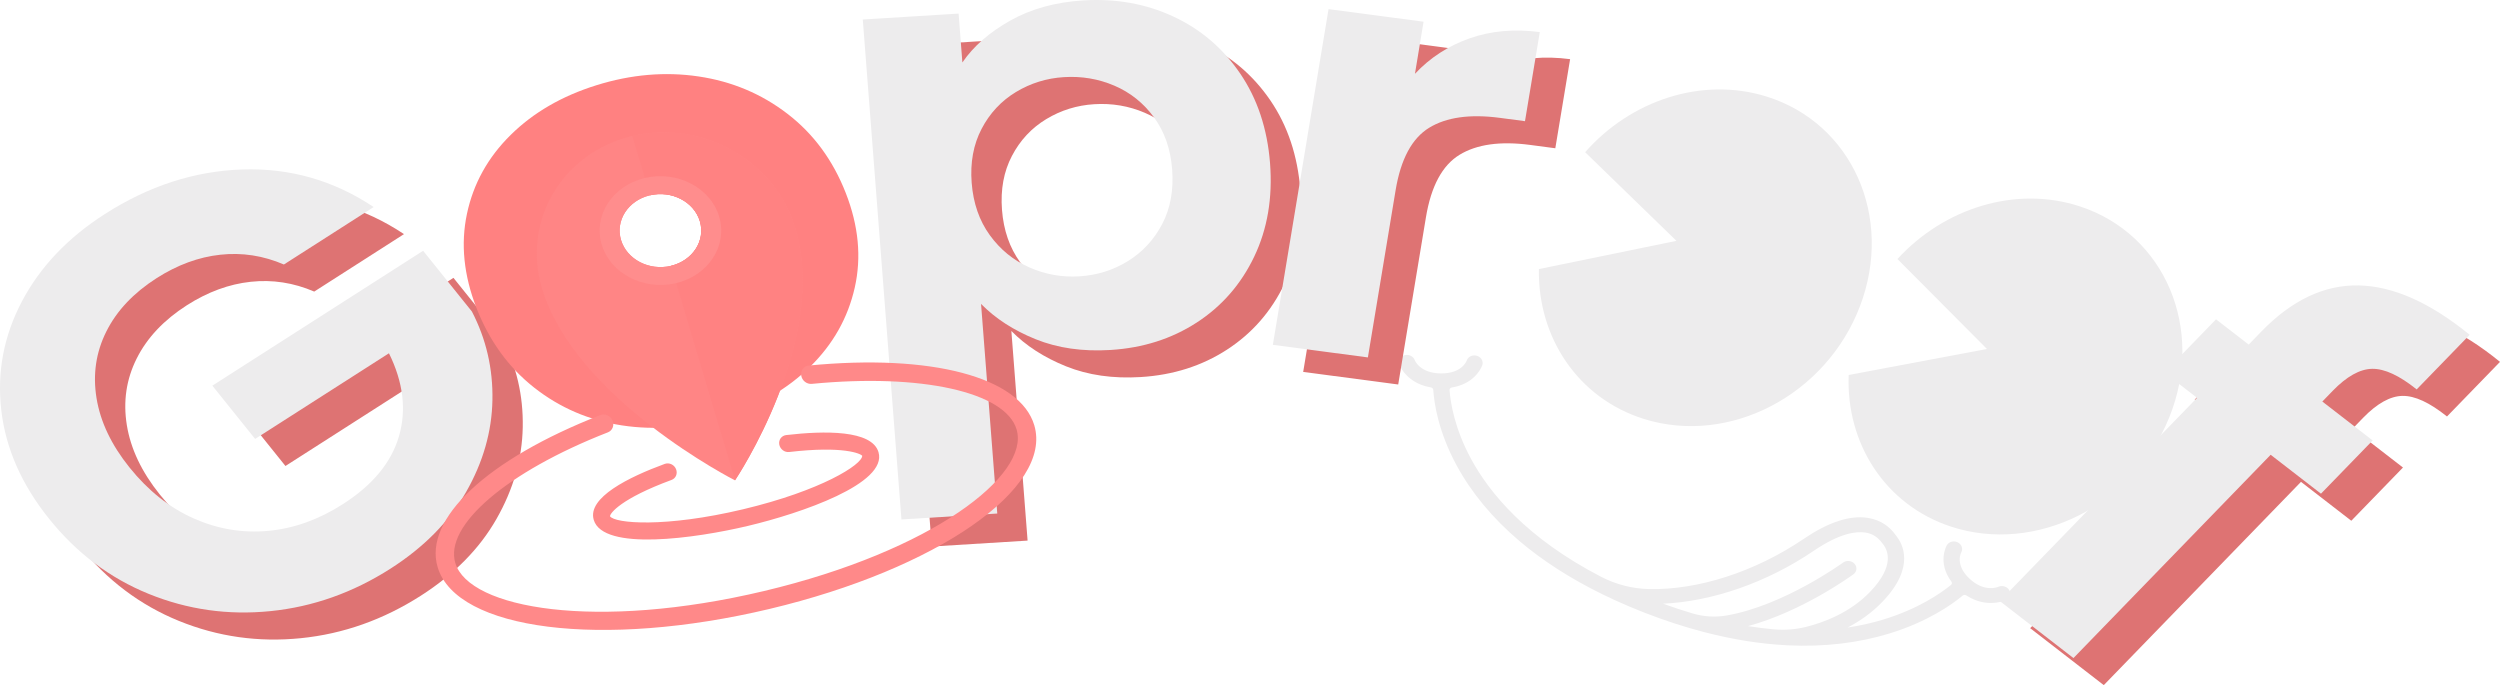 <svg width="2536" height="695" viewBox="0 0 2536 695" fill="none" xmlns="http://www.w3.org/2000/svg">
<path d="M1896.92 600.461C1923.41 572.972 1913.84 557.473 1910.94 553.022C1910.28 552.022 1907.99 549.156 1907.54 548.685C1905.18 546.149 1900.83 541.537 1892.25 540.214C1882.93 538.775 1866.27 540.8 1839.95 558.671C1792.05 591.206 1736.6 610.135 1686.98 612.395C1697.35 616.147 1707.43 619.454 1717.22 622.339C1728.27 625.609 1739.95 626.318 1751.24 624.384C1809.23 614.451 1869.02 571.14 1869.69 570.651C1873.2 568.076 1878.39 568.655 1881.28 571.931C1884.17 575.215 1883.67 579.955 1880.16 582.53C1877.57 584.421 1828.13 620.272 1773.14 635.133C1782.25 636.588 1791.03 637.671 1799.48 638.415C1810.34 639.379 1821.27 638.588 1831.71 636.006C1849.67 631.563 1876.39 621.752 1896.92 600.461ZM1424.67 360.341C1428.99 359.113 1433.66 361.336 1435.1 365.315C1435.15 365.457 1440.22 378.694 1461.8 378.803C1482.55 378.895 1487.47 366.84 1487.97 365.468L1487.93 365.566L1487.94 365.565C1488 365.411 1488.04 365.257 1488.11 365.111C1489.8 361.269 1494.6 359.494 1498.83 361.134C1502.74 362.65 1504.78 366.559 1503.73 370.168L1503.74 370.175C1503.74 370.175 1503.72 370.2 1503.73 370.208C1503.63 370.492 1503.54 370.775 1503.42 371.06C1503.4 371.101 1503.37 371.142 1503.36 371.182C1501.71 375.182 1494.34 389.556 1472.66 393.092C1471.28 393.321 1470.32 394.43 1470.42 395.714C1471.38 408.611 1475.51 434.553 1492.22 465.483C1510.77 499.816 1548.39 545.902 1624.29 585.156C1639.21 592.865 1655.91 597.201 1672.88 597.557C1722.21 598.612 1780.16 580.269 1829.94 546.47C1854.73 529.642 1876.48 522.525 1894.61 525.318C1909.14 527.568 1917 535.425 1920.86 540.072C1921.29 540.6 1923.41 543.336 1924.03 544.169C1929.14 550.882 1944 574.695 1909.38 610.6C1898.5 621.897 1886.24 630.302 1874.21 636.569C1874.21 636.561 1874.2 636.569 1874.2 636.569C1887.79 634.533 1899.8 631.692 1910.2 628.536C1945.68 617.792 1968.58 601.917 1979.12 593.329C1980.17 592.489 1980.33 591.067 1979.53 590.008C1965.14 570.811 1974.36 553.974 1974.82 553.181C1976.89 549.517 1981.86 548.159 1985.91 550.158C1989.96 552.15 1991.55 556.739 1989.47 560.403C1989.4 560.518 1982.65 572.867 1997.99 587.107C2012.75 600.808 2025.69 595.834 2027.12 595.228L2027.08 595.245C2029.45 594.179 2032.38 594.164 2034.97 595.562C2038.13 597.275 2039.76 600.798 2038.87 604.009C2038.25 606.242 2036.66 607.903 2034.65 608.811C2033.53 609.318 2020.16 615.068 2003.58 608.631C2000.65 607.486 1997.61 605.952 1994.51 603.941C1993.45 603.245 1992.01 603.308 1991.05 604.105C1979.7 613.523 1955.24 630.739 1916.75 642.572C1885.14 652.289 1850.51 656.349 1813.84 654.636C1813.48 654.618 1813.12 654.592 1812.74 654.574C1812.72 654.567 1812.69 654.568 1812.65 654.569C1812.46 654.576 1812.28 654.559 1812.1 654.542C1812.06 654.536 1812.03 654.537 1812.01 654.53C1785.47 653.153 1757.81 648.737 1729.32 641.367C1728.84 641.282 1728.38 641.163 1727.93 641.012C1708.57 635.937 1688.84 629.532 1668.79 621.745C1668.76 621.731 1668.72 621.724 1668.69 621.717C1657.89 617.518 1647.44 613.096 1637.38 608.469C1633.15 606.533 1628.99 604.554 1624.9 602.54C1592.85 586.774 1564.82 568.767 1541.21 548.72C1513.99 525.616 1492.55 499.772 1477.5 471.924C1459.18 438.03 1454.84 409.615 1453.9 395.421C1453.83 394.232 1452.85 393.236 1451.56 393.013C1447.87 392.385 1444.56 391.454 1441.62 390.31C1424.79 383.778 1419.76 370.524 1419.49 369.79C1418.04 365.795 1420.35 361.57 1424.67 360.341Z" fill="#EDECED"/>
<path d="M318.751 295.777C297.818 286.757 276.323 283.452 254.276 285.848C232.22 288.229 210.638 296.176 189.521 309.683C166.141 324.654 149.18 342.655 138.657 363.679C128.116 384.686 124.783 407.206 128.659 431.236C132.544 455.25 143.691 478.709 162.089 501.612C181.014 525.188 202.675 542.414 227.09 553.29C251.505 564.15 276.735 568.378 302.79 565.974C328.836 563.578 354.119 554.527 378.63 538.82C408.798 519.511 427.749 496.554 435.493 469.947C443.227 443.325 439.842 415.286 425.32 385.822L289.565 472.703L246.173 418.676L459.977 281.839L509.438 343.446C523.935 371.383 530.88 401.349 530.275 433.334C529.688 465.304 520.786 496.366 503.58 526.511C486.392 556.641 460.828 582.566 426.898 604.279C388.803 628.646 348.234 643.014 305.21 647.375C262.204 651.744 220.969 645.903 181.523 629.867C142.077 613.816 108.437 588.454 80.602 553.791C52.749 519.112 36.578 482.436 32.088 443.764C27.58 405.099 34.535 368.267 52.96 333.267C71.393 298.251 99.465 268.677 137.183 244.537C181.663 216.06 228.072 201.002 276.411 199.374C324.767 197.729 369.238 210.43 409.815 237.49L318.751 295.777Z" fill="#DE7373"/>
<path d="M1006.99 90.829C1018.26 74.355 1034.48 60.182 1055.65 48.296C1076.81 36.418 1101.51 29.614 1129.77 27.876C1162.62 25.855 1192.92 31.25 1220.66 44.068C1248.41 56.87 1271.07 76.124 1288.64 101.822C1306.2 127.528 1316.35 157.94 1319.09 193.057C1321.8 228.198 1316.44 259.792 1303.02 287.832C1289.62 315.855 1270.17 338.132 1244.68 354.669C1219.22 371.19 1190.05 380.461 1157.2 382.481C1128.94 384.219 1103.67 380.586 1081.36 371.581C1059.05 362.585 1040.57 350.644 1025.93 335.751L1042.39 548.383L945.183 554.396L905.965 47.263L1003.17 41.249L1006.99 90.829ZM1219.78 199.196C1218.17 178.548 1212.03 160.978 1201.36 146.485C1190.72 131.976 1177.33 121.272 1161.2 114.382C1145.08 107.475 1128.01 104.578 1109.98 105.706C1092.39 106.794 1076.15 111.845 1061.26 120.865C1046.38 129.869 1034.79 142.303 1026.5 158.167C1018.19 174.038 1014.83 192.306 1016.43 212.977C1018.04 233.648 1024.18 251.336 1034.84 266.033C1045.51 280.738 1058.91 291.645 1075.04 298.762C1091.18 305.864 1108.04 308.871 1125.63 307.783C1143.66 306.655 1160.11 301.487 1174.98 292.279C1189.86 283.055 1201.44 270.504 1209.75 254.633C1218.04 238.769 1221.39 220.29 1219.78 199.196Z" fill="#DE7373"/>
<path d="M1466.09 102.324C1481.43 85.936 1499.94 73.941 1521.62 66.338C1543.31 58.719 1567.02 56.613 1592.72 60.011L1577.71 150.401L1552.24 147.018C1521.93 143.009 1498.03 146.352 1480.54 157.04C1463.07 167.713 1451.71 188.822 1446.48 220.369L1418.35 390.03L1321.95 377.283L1378.43 36.74L1474.82 49.487L1466.09 102.324Z" fill="#DE7373"/>
<path d="M2385.16 528.252L2334.12 488.789L2134.07 695L2059.39 637.214L2259.44 431.003L2226.29 405.383L2278.7 351.388L2311.85 377.008L2324.58 363.853C2355.56 331.907 2388.51 316.294 2423.43 316.998C2458.34 317.687 2495.87 334.381 2536 367.079L2482.22 422.484C2464.63 408.351 2449.6 401.39 2437.11 401.594C2424.64 401.805 2411.27 409.267 2396.98 423.988L2386.53 434.793L2437.57 474.256L2385.16 528.252Z" fill="#DE7373"/>
<path d="M287.992 268.314C267.059 259.294 245.565 255.989 223.518 258.385C201.462 260.766 179.88 268.713 158.763 282.22C135.383 297.191 118.422 315.192 107.898 336.216C97.357 357.224 94.025 379.743 97.901 403.773C101.786 427.788 112.932 451.246 131.331 474.149C150.256 497.725 171.917 514.951 196.332 525.827C220.747 536.687 245.977 540.915 272.032 538.512C298.078 536.116 323.361 527.064 347.872 511.357C378.039 492.048 396.991 469.091 404.734 442.484C412.469 415.862 409.084 387.823 394.561 358.359L258.807 445.241L215.415 391.214L429.219 254.376L478.68 315.983C493.176 343.92 500.122 373.886 499.517 405.871C498.929 437.841 490.028 468.903 472.822 499.048C455.633 529.178 430.07 555.103 396.14 576.816C358.045 601.183 317.476 615.551 274.452 619.912C231.446 624.281 190.211 618.44 150.765 602.404C111.319 586.353 77.678 560.991 49.843 526.328C21.991 491.649 5.82 454.973 1.329 416.301C-3.178 377.636 3.776 340.804 22.201 305.804C40.635 270.788 68.707 241.214 106.425 217.074C150.905 188.597 197.314 173.54 245.652 171.911C294.008 170.267 338.479 182.967 379.057 210.027L287.992 268.314Z" fill="#EDECED"/>
<path d="M733.65 422.841C698.615 433.763 664.352 436.653 630.869 431.516C597.404 426.364 567.701 413.562 541.769 393.118C515.864 372.682 496.404 345.825 483.398 312.563C470.419 279.324 467.183 247.433 473.681 216.88C480.162 186.312 494.93 159.659 517.986 136.92C541.015 114.182 570.06 97.355 605.121 86.432C640.174 75.494 674.647 72.526 708.533 77.537C742.437 82.549 772.569 95.218 798.931 115.529C825.31 135.824 844.989 162.595 857.968 195.833C870.965 229.095 873.999 261.073 867.054 291.766C860.126 322.444 845.033 349.192 821.767 372.008C798.493 394.833 769.123 411.777 733.65 422.841ZM705.657 351.243C722.302 346.044 736.544 337.548 748.383 325.749C760.239 313.933 767.72 299.432 770.833 282.245C773.937 265.043 771.438 246.07 763.326 225.337C751.259 194.439 732.878 173.502 708.182 162.54C683.505 151.578 658.037 150.2 631.781 158.406C605.472 166.596 586.687 181.763 575.445 203.914C564.22 226.049 564.64 252.569 576.708 283.467C588.775 314.348 606.7 335.419 630.483 346.67C654.284 357.906 679.348 359.433 705.657 351.243Z" fill="#FF8181"/>
<path d="M976.232 63.366C987.501 46.892 1003.72 32.719 1024.89 20.833C1046.05 8.955 1070.75 2.151 1099.01 0.413C1131.86 -1.607 1162.16 3.787 1189.9 16.605C1217.65 29.407 1240.31 48.661 1257.88 74.359C1275.44 100.065 1285.59 130.477 1288.33 165.594C1291.04 200.736 1285.68 232.33 1272.26 260.369C1258.86 288.392 1239.41 310.669 1213.93 327.206C1188.46 343.727 1159.29 352.998 1126.44 355.018C1098.18 356.756 1072.91 353.123 1050.6 344.119C1028.29 335.122 1009.81 323.181 995.175 308.288L1011.63 520.92L914.424 526.933L875.206 19.8L972.409 13.786L976.232 63.366ZM1189.02 171.733C1187.41 151.085 1181.27 133.515 1170.6 119.022C1159.96 104.513 1146.57 93.809 1130.44 86.919C1114.32 80.013 1097.25 77.115 1079.22 78.243C1061.63 79.331 1045.39 84.382 1030.5 93.402C1015.63 102.406 1004.03 114.84 995.736 130.704C987.431 146.575 984.072 164.843 985.668 185.514C987.282 206.185 993.421 223.873 1004.08 238.57C1014.75 253.275 1028.15 264.182 1044.28 271.3C1060.42 278.401 1077.28 281.408 1094.87 280.32C1112.9 279.192 1129.35 274.024 1144.22 264.816C1159.1 255.593 1170.68 243.041 1178.99 227.17C1187.28 211.306 1190.63 192.827 1189.02 171.733Z" fill="#EDECED"/>
<path d="M1435.33 74.861C1450.67 58.472 1469.18 46.477 1490.86 38.874C1512.55 31.255 1536.26 29.149 1561.96 32.547L1546.95 122.937L1521.48 119.554C1491.17 115.545 1467.27 118.889 1449.78 129.577C1432.31 140.249 1420.96 161.358 1415.72 192.906L1387.59 362.566L1291.19 349.819L1347.67 9.276L1444.06 22.024L1435.33 74.861Z" fill="#EDECED"/>
<path d="M2354.4 500.789L2303.36 461.326L2103.31 667.537L2028.63 609.751L2228.68 403.54L2195.53 377.921L2247.94 323.925L2281.09 349.545L2293.82 336.39C2324.81 304.444 2357.75 288.831 2392.67 289.536C2427.59 290.225 2465.11 306.918 2505.24 339.616L2451.47 395.021C2433.87 380.888 2418.84 373.927 2406.36 374.131C2393.88 374.342 2380.51 381.804 2366.23 396.525L2355.77 407.33L2406.81 446.793L2354.4 500.789Z" fill="#EDECED"/>
<g filter="url(#filter0_d_431_2503)">
<path fill-rule="evenodd" clip-rule="evenodd" d="M1567.97 150.397C1614.07 97.948 1686.39 73.426 1752.12 93.974C1838.77 121.064 1881.15 216.235 1846.79 306.54C1812.42 396.846 1714.3 448.096 1627.66 421.005C1560.38 399.973 1519.78 337.906 1521.07 268.938L1660.58 240.308L1567.97 150.397Z" fill="#EDECED"/>
</g>
<g filter="url(#filter1_d_431_2503)">
<path fill-rule="evenodd" clip-rule="evenodd" d="M1884.76 258.751C1931.97 207.176 2004.8 183.887 2070.12 205.448C2156.3 233.894 2196.78 329.639 2160.54 419.296C2124.3 508.953 2025.06 558.578 1938.88 530.131C1871.92 508.029 1832.54 445.301 1835.31 376.367L1975.57 349.992L1884.76 258.751Z" fill="#EDECED"/>
</g>
<path d="M820.516 370.793C815.377 371.224 811.957 375.859 812.782 380.996C813.606 386.156 818.412 389.89 823.524 389.397C934.47 378.631 1019.89 397.619 1031.23 435.586C1045.08 482.01 945.519 558.956 775.23 599.492C604.967 640.012 475.719 617.524 461.863 571.1C450.507 533.078 514.157 478.581 616.683 438.554C621.366 436.722 623.436 431.327 621.287 426.511C619.147 421.68 613.587 419.19 608.878 421.093C494.118 465.888 429.363 526.477 443.956 575.36C463.1 639.472 611.009 658.068 780.667 617.689C950.369 577.302 1068.3 495.431 1049.16 431.319C1034.58 382.468 944.809 358.727 820.516 370.793ZM602.292 527.377C611.825 559.332 705.151 546.224 758.769 533.461C812.413 520.698 900.671 490.576 891.139 458.63C884.403 436.087 836.442 436.792 797.408 441.341C792.796 441.944 789.647 446.173 790.489 450.91C791.357 455.662 795.865 459.076 800.53 458.52C855.683 452.092 873.117 460.235 874.634 462.357C874.617 471.252 833.092 497.733 753.744 516.619C674.423 535.497 623.629 530.987 618.779 523.69C618.814 520.745 629.469 505.9 681.254 486.834C685.621 485.244 687.621 480.304 685.727 475.778C683.85 471.283 678.799 469.02 674.396 470.547C637.792 483.999 595.548 504.796 602.292 527.377Z" fill="#FF8989"/>
<path d="M641.282 137.937C570.318 154.826 529.346 224.028 549.797 292.525C583.332 404.83 745.58 487.272 745.58 487.272C745.58 487.272 840.898 345.557 806.801 231.357C786.35 162.86 712.273 121.04 641.282 137.937ZM680.606 269.669C658.559 274.923 635.871 263.178 629.97 243.407C624.076 223.675 637.196 203.372 659.251 198.126C681.325 192.872 704.038 204.641 709.931 224.372C715.833 244.143 702.688 264.415 680.606 269.669Z" fill="#FF8585"/>
<path d="M641.361 137.913L659.339 198.11C681.386 192.903 704.046 204.664 709.931 224.372C715.824 244.119 702.722 264.352 680.693 269.645L745.641 487.171C747 485.135 840.652 344.751 806.801 231.357C786.359 162.891 712.325 121.079 641.361 137.913Z" fill="#FF8282"/>
<path d="M654.007 180.594C621.147 188.417 601.582 218.656 610.369 248.073C619.165 277.538 652.972 295.022 685.832 287.2C718.736 279.37 738.31 249.177 729.514 219.713C720.735 190.296 686.911 172.764 654.007 180.594ZM680.605 269.669C658.558 274.923 635.871 263.178 629.969 243.407C624.076 223.675 637.195 203.372 659.251 198.126C681.324 192.872 704.038 204.64 709.931 224.372C715.833 244.143 702.687 264.415 680.605 269.669Z" fill="#FF8D8D"/>
<defs>
<filter id="filter0_d_431_2503" x="1521.04" y="86.731" width="381.68" height="349.518" filterUnits="userSpaceOnUse" color-interpolation-filters="sRGB">
<feFlood flood-opacity="0" result="BackgroundImageFix"/>
<feColorMatrix in="SourceAlpha" type="matrix" values="0 0 0 0 0 0 0 0 0 0 0 0 0 0 0 0 0 0 127 0" result="hardAlpha"/>
<feOffset dx="40" dy="4"/>
<feGaussianBlur stdDeviation="2"/>
<feComposite in2="hardAlpha" operator="out"/>
<feColorMatrix type="matrix" values="0 0 0 0 0.871 0 0 0 0 0.451 0 0 0 0 0.451 0 0 0 1 0"/>
<feBlend mode="normal" in2="BackgroundImageFix" result="effect1_dropShadow_431_2503"/>
<feBlend mode="normal" in="SourceGraphic" in2="effect1_dropShadow_431_2503" result="shape"/>
</filter>
<filter id="filter1_d_431_2503" x="1835.17" y="197.427" width="382.652" height="348.725" filterUnits="userSpaceOnUse" color-interpolation-filters="sRGB">
<feFlood flood-opacity="0" result="BackgroundImageFix"/>
<feColorMatrix in="SourceAlpha" type="matrix" values="0 0 0 0 0 0 0 0 0 0 0 0 0 0 0 0 0 0 127 0" result="hardAlpha"/>
<feOffset dx="40" dy="4"/>
<feGaussianBlur stdDeviation="2"/>
<feComposite in2="hardAlpha" operator="out"/>
<feColorMatrix type="matrix" values="0 0 0 0 0.871 0 0 0 0 0.451 0 0 0 0 0.451 0 0 0 1 0"/>
<feBlend mode="normal" in2="BackgroundImageFix" result="effect1_dropShadow_431_2503"/>
<feBlend mode="normal" in="SourceGraphic" in2="effect1_dropShadow_431_2503" result="shape"/>
</filter>
</defs>
</svg>
